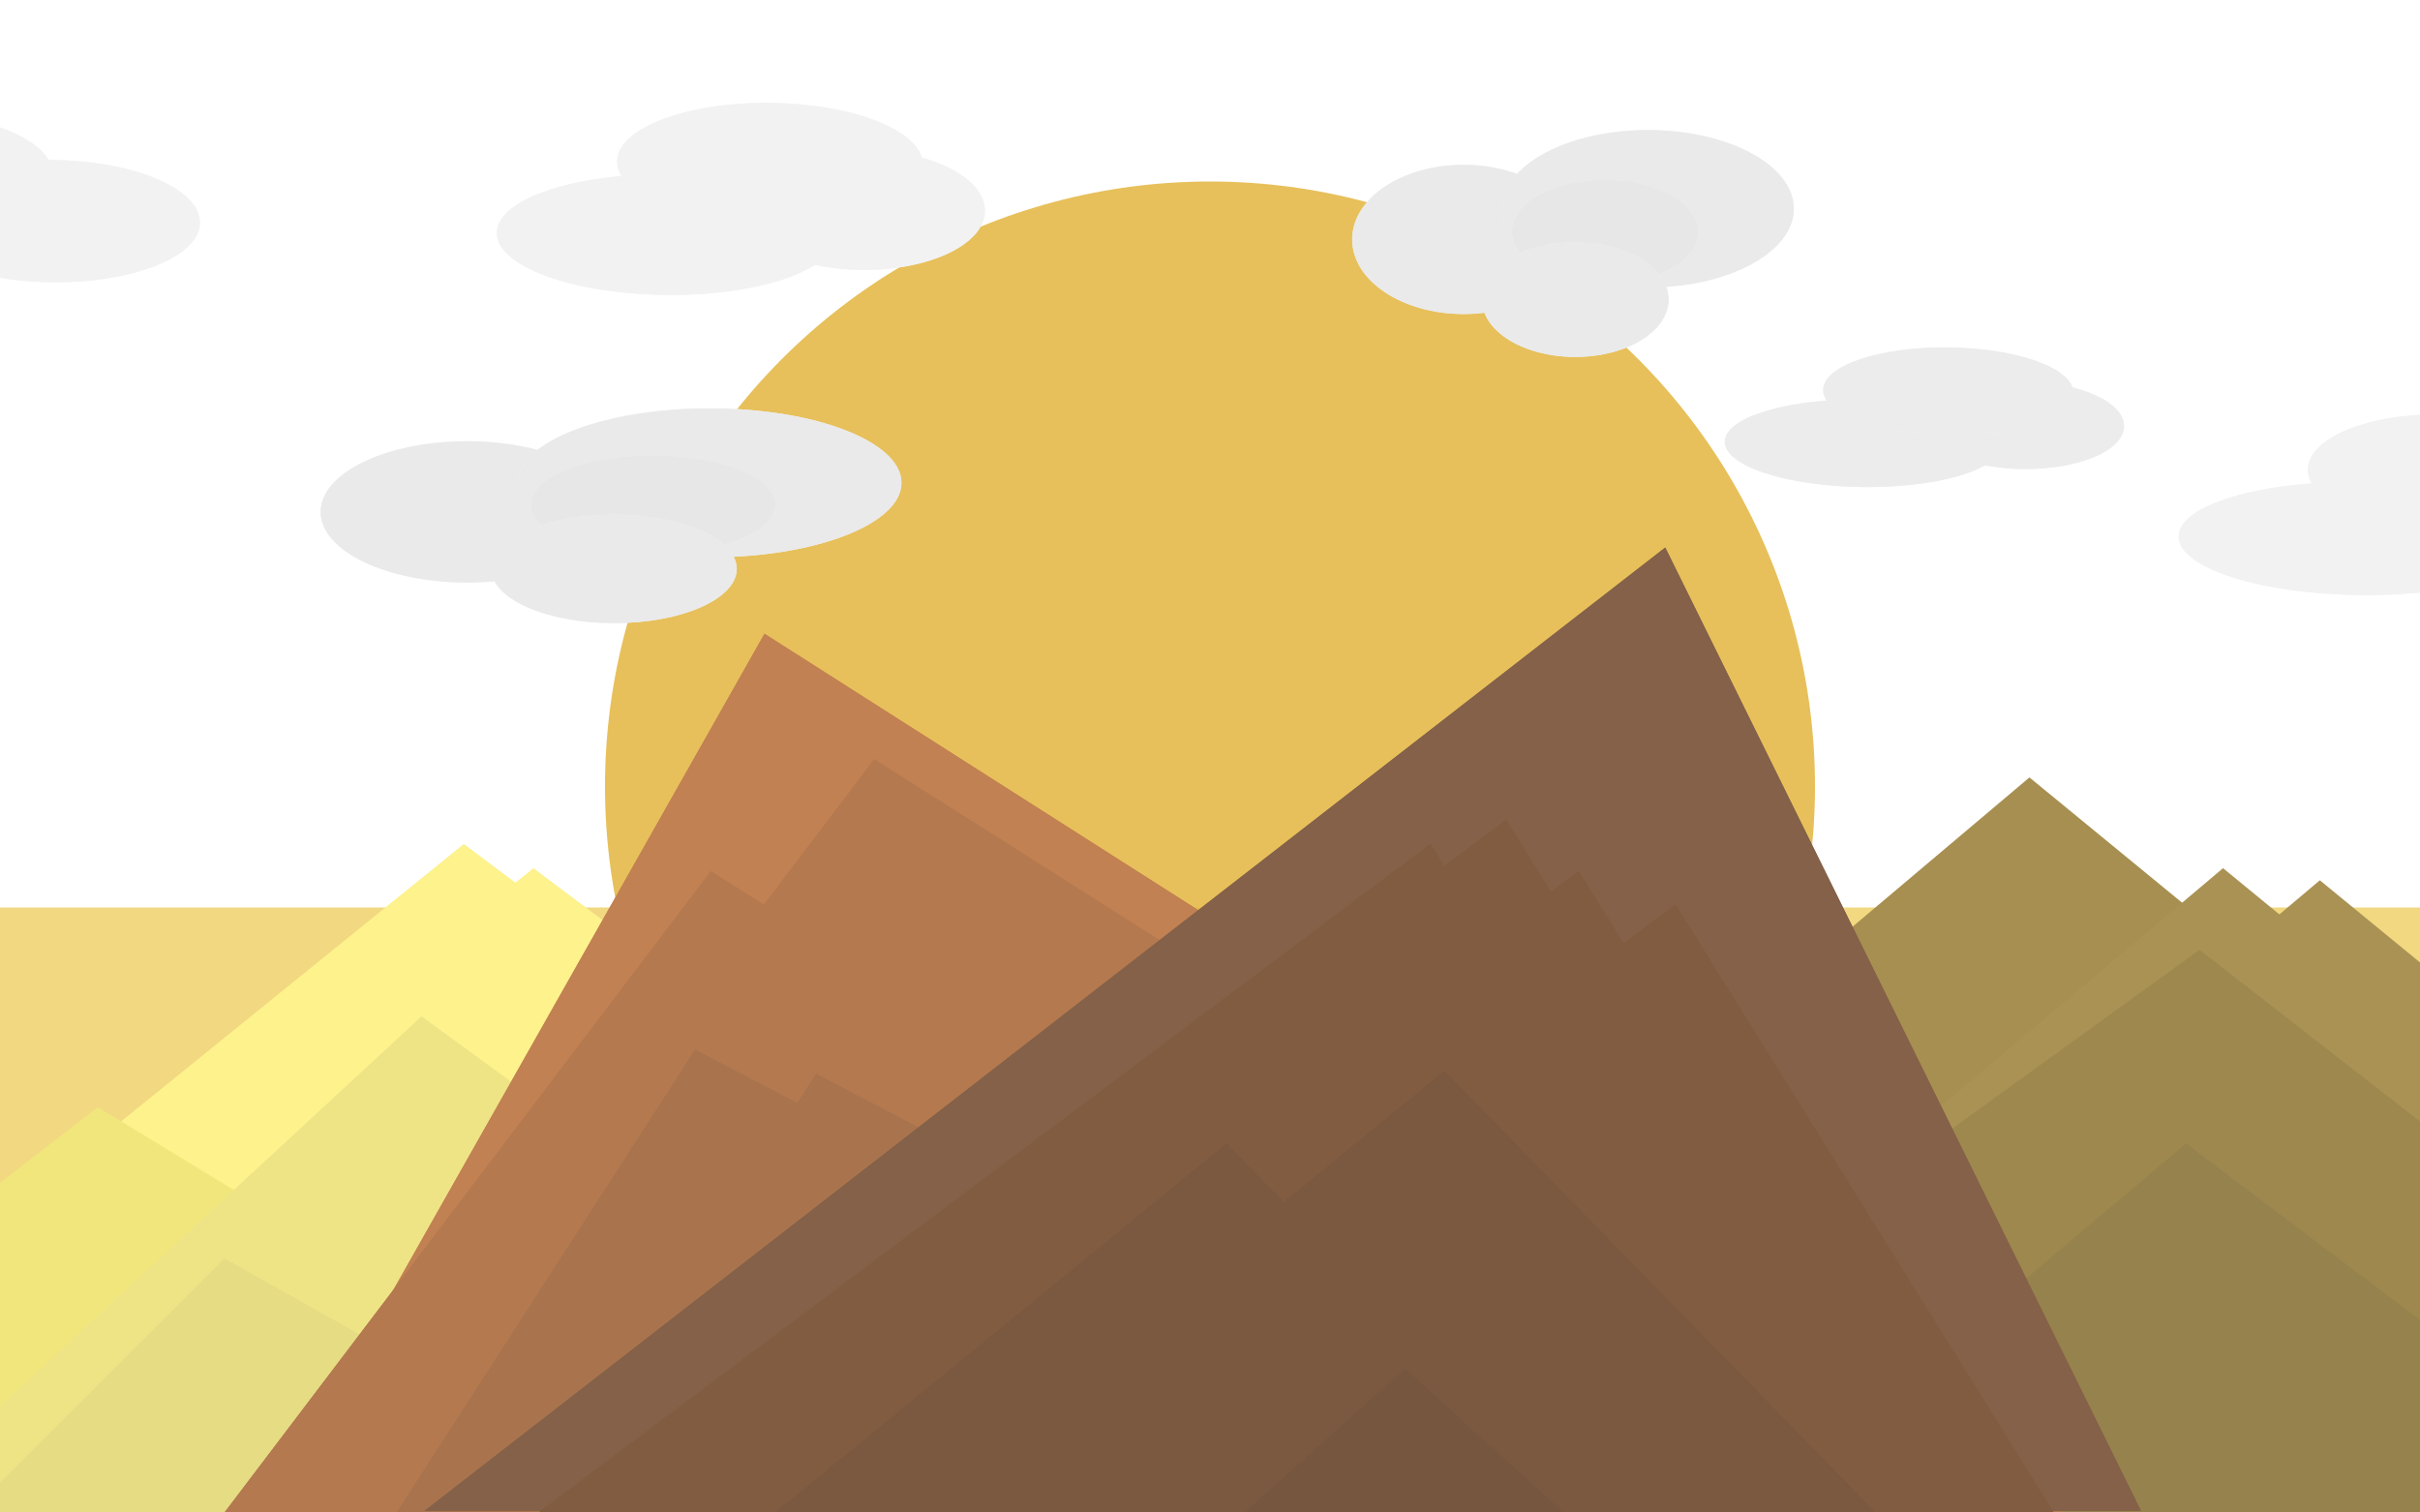 <svg width="800" height="500" viewBox="0 0 800 500" fill="none" xmlns="http://www.w3.org/2000/svg">
<g clip-path="url(#clip0_4_72)">
<rect width="800" height="500" fill="white"/>
<g filter="url(#filter0_i_4_72)">
<rect width="800" height="500" fill="#EAC544" fill-opacity="0.67"/>
</g>
<circle cx="400" cy="260" r="200" fill="#E3B53F" fill-opacity="0.85"/>
<ellipse cx="154.44" cy="169.221" rx="48.44" ry="23.347" fill="#F1F1F1"/>
<ellipse cx="154.44" cy="169.221" rx="48.44" ry="23.347" fill="#EAEAEA"/>
<ellipse cx="234.587" cy="159.626" rx="63.413" ry="24.626" fill="#F1F1F1"/>
<ellipse cx="234.587" cy="159.626" rx="63.413" ry="24.626" fill="#EAEAEA"/>
<ellipse cx="215.88" cy="166.828" rx="40.482" ry="16.322" fill="#F1F1F1"/>
<ellipse cx="215.88" cy="166.828" rx="40.482" ry="16.322" fill="#E7E7E7"/>
<ellipse cx="202.989" cy="188.052" rx="40.568" ry="17.948" fill="#F1F1F1"/>
<ellipse cx="202.989" cy="188.052" rx="40.568" ry="17.948" fill="#EAEAEA"/>
<ellipse cx="483.835" cy="79.149" rx="36.835" ry="24.662" fill="#F1F1F1"/>
<ellipse cx="483.835" cy="79.149" rx="36.835" ry="24.662" fill="#EAEAEA"/>
<ellipse cx="544.78" cy="69.013" rx="48.22" ry="26.014" fill="#F1F1F1"/>
<ellipse cx="544.78" cy="69.013" rx="48.22" ry="26.014" fill="#EAEAEA"/>
<ellipse cx="530.554" cy="76.621" rx="30.783" ry="17.241" fill="#F1F1F1"/>
<ellipse cx="530.554" cy="76.621" rx="30.783" ry="17.241" fill="#E7E7E7"/>
<ellipse cx="520.752" cy="99.041" rx="30.848" ry="18.959" fill="#F1F1F1"/>
<ellipse cx="520.752" cy="99.041" rx="30.848" ry="18.959" fill="#EAEAEA"/>
<ellipse cx="285.008" cy="69.314" rx="40.594" ry="19.906" transform="rotate(-179.342 285.008 69.314)" fill="#F2F2F2"/>
<ellipse cx="285.008" cy="69.314" rx="40.594" ry="19.906" transform="rotate(-179.342 285.008 69.314)" fill="#F2F2F2"/>
<ellipse cx="220.178" cy="77.584" rx="55.953" ry="19.906" transform="rotate(-179.342 220.178 77.584)" fill="#F2F2F2"/>
<ellipse cx="220.178" cy="77.584" rx="55.953" ry="19.906" transform="rotate(-179.342 220.178 77.584)" fill="#F2F2F2"/>
<ellipse cx="254.556" cy="53.939" rx="50.56" ry="19.906" transform="rotate(-179.342 254.556 53.939)" fill="#F2F2F2"/>
<ellipse cx="254.556" cy="53.939" rx="50.56" ry="19.906" transform="rotate(-179.342 254.556 53.939)" fill="#F2F2F2"/>
<ellipse cx="668.958" cy="140.564" rx="33.207" ry="14.493" transform="rotate(-179.342 668.958 140.564)" fill="#F2F2F2"/>
<ellipse cx="668.958" cy="140.564" rx="33.207" ry="14.493" transform="rotate(-179.342 668.958 140.564)" fill="#ECECEC"/>
<ellipse cx="615.935" cy="146.518" rx="45.772" ry="14.493" transform="rotate(-179.342 615.935 146.518)" fill="#F2F2F2"/>
<ellipse cx="615.935" cy="146.518" rx="45.772" ry="14.493" transform="rotate(-179.342 615.935 146.518)" fill="#ECECEC"/>
<ellipse cx="644.032" cy="129.338" rx="41.36" ry="14.493" transform="rotate(-179.342 644.032 129.338)" fill="#F2F2F2"/>
<ellipse cx="644.032" cy="129.338" rx="41.36" ry="14.493" transform="rotate(-179.342 644.032 129.338)" fill="#ECECEC"/>
<path d="M670.887 257L967 500H383L670.887 257Z" fill="#A78F51"/>
<path d="M734.887 287L1031 530H447L734.887 287Z" fill="#AA9254"/>
<path d="M766.887 291L1063 534H479L766.887 291Z" fill="#AA9254"/>
<path d="M727.128 314L1002 528H431L727.128 314Z" fill="#9E884E"/>
<path d="M722.666 378L1021 603H456L722.666 378Z" fill="#96824D"/>
<path d="M153.33 279L444 497H-116L153.33 279Z" fill="#FDF28C"/>
<path d="M176.33 287L467 505H-93L176.33 287Z" fill="#FDF28C"/>
<path d="M32.348 366L308 534H-185L32.348 366Z" fill="#F1E67B"/>
<path d="M139.348 336L415 537H-78L139.348 336Z" fill="#EEE486"/>
<path d="M74.238 416L360 577H-87L74.238 416Z" fill="#E6DC84"/>
<path d="M252.73 209.5L707.785 499.5H88.69L252.73 209.5Z" fill="#C28152"/>
<path d="M252.73 209.5L707.785 499.5H88.69L252.73 209.5Z" fill="#C28152"/>
<path d="M235 288L653.095 553H34L235 288Z" fill="#B4794F"/>
<path d="M235 288L653.095 553H34L235 288Z" fill="#B4794F"/>
<path d="M289 251L707.095 516H88L289 251Z" fill="#B4794F"/>
<path d="M289 251L707.095 516H88L289 251Z" fill="#B4794F"/>
<path d="M229.787 347L716 601H66L229.787 347Z" fill="#A9744D"/>
<path d="M229.787 347L716 601H66L229.787 347Z" fill="#A9744D"/>
<path d="M269.787 355L756 609H106L269.787 355Z" fill="#A9744D"/>
<path d="M269.787 355L756 609H106L269.787 355Z" fill="#A9744D"/>
<path d="M550.495 181L707.785 499.5H140.281L550.495 181Z" fill="#846148"/>
<path d="M550.495 181L707.785 499.5H140.281L550.495 181Z" fill="#846148"/>
<path d="M497.88 271L669 546H131L497.88 271Z" fill="#815C41"/>
<path d="M497.88 271L669 546H131L497.88 271Z" fill="#815C41"/>
<path d="M472.88 279L644 554H106L472.88 279Z" fill="#815C41"/>
<path d="M472.88 279L644 554H106L472.88 279Z" fill="#815C41"/>
<path d="M521.88 288L693 563H155L521.88 288Z" fill="#815C41"/>
<path d="M521.88 288L693 563H155L521.88 288Z" fill="#815C41"/>
<path d="M553.88 299L725 574H187L553.88 299Z" fill="#815C41"/>
<path d="M553.88 299L725 574H187L553.88 299Z" fill="#815C41"/>
<path d="M477.458 354L747 630H140L477.458 354Z" fill="#7B5941"/>
<path d="M477.458 354L747 630H140L477.458 354Z" fill="#7B5941"/>
<path d="M405.458 378L675 654H68L405.458 378Z" fill="#7B5941"/>
<path d="M405.458 378L675 654H68L405.458 378Z" fill="#7B5941"/>
<path d="M464.5 452.5L746.504 708H179L464.5 452.5Z" fill="#76563F"/>
<path d="M464.5 452.5L746.504 708H179L464.5 452.5Z" fill="#76563F"/>
<ellipse cx="780.349" cy="177.991" rx="60.138" ry="18.71" transform="rotate(-179.342 780.349 177.991)" fill="#F2F2F2"/>
<ellipse cx="780.349" cy="177.991" rx="60.138" ry="18.71" transform="rotate(-179.342 780.349 177.991)" fill="#F2F2F2"/>
<ellipse cx="806.549" cy="155.697" rx="43.63" ry="18.71" transform="rotate(-179.342 806.549 155.697)" fill="#F2F2F2"/>
<ellipse cx="806.549" cy="155.697" rx="43.63" ry="18.71" transform="rotate(-179.342 806.549 155.697)" fill="#F2F2F2"/>
<ellipse cx="17.334" cy="73.103" rx="48.775" ry="20.193" transform="rotate(-179.339 17.334 73.103)" fill="#F2F2F2"/>
<ellipse cx="17.334" cy="73.103" rx="48.775" ry="20.193" transform="rotate(-179.339 17.334 73.103)" fill="#F2F2F2"/>
<ellipse cx="-60.542" cy="81.349" rx="67.23" ry="20.193" transform="rotate(-179.339 -60.542 81.349)" fill="#F2F2F2"/>
<ellipse cx="-60.542" cy="81.349" rx="67.23" ry="20.193" transform="rotate(-179.339 -60.542 81.349)" fill="#F2F2F2"/>
<ellipse cx="-31.262" cy="57.301" rx="48.775" ry="20.193" transform="rotate(-179.339 -31.262 57.301)" fill="#F2F2F2"/>
<ellipse cx="-31.262" cy="57.301" rx="48.775" ry="20.193" transform="rotate(-179.339 -31.262 57.301)" fill="#F2F2F2"/>
</g>
<defs>
<filter id="filter0_i_4_72" x="0" y="0" width="800" height="620" filterUnits="userSpaceOnUse" color-interpolation-filters="sRGB">
<feFlood flood-opacity="0" result="BackgroundImageFix"/>
<feBlend mode="normal" in="SourceGraphic" in2="BackgroundImageFix" result="shape"/>
<feColorMatrix in="SourceAlpha" type="matrix" values="0 0 0 0 0 0 0 0 0 0 0 0 0 0 0 0 0 0 127 0" result="hardAlpha"/>
<feMorphology radius="100" operator="erode" in="SourceAlpha" result="effect1_innerShadow_4_72"/>
<feOffset dy="300"/>
<feGaussianBlur stdDeviation="10"/>
<feComposite in2="hardAlpha" operator="arithmetic" k2="-1" k3="1"/>
<feColorMatrix type="matrix" values="0 0 0 0 1 0 0 0 0 0 0 0 0 0 0 0 0 0 0.11 0"/>
<feBlend mode="normal" in2="shape" result="effect1_innerShadow_4_72"/>
</filter>
<clipPath id="clip0_4_72">
<rect width="800" height="500" fill="white"/>
</clipPath>
</defs>
</svg>
